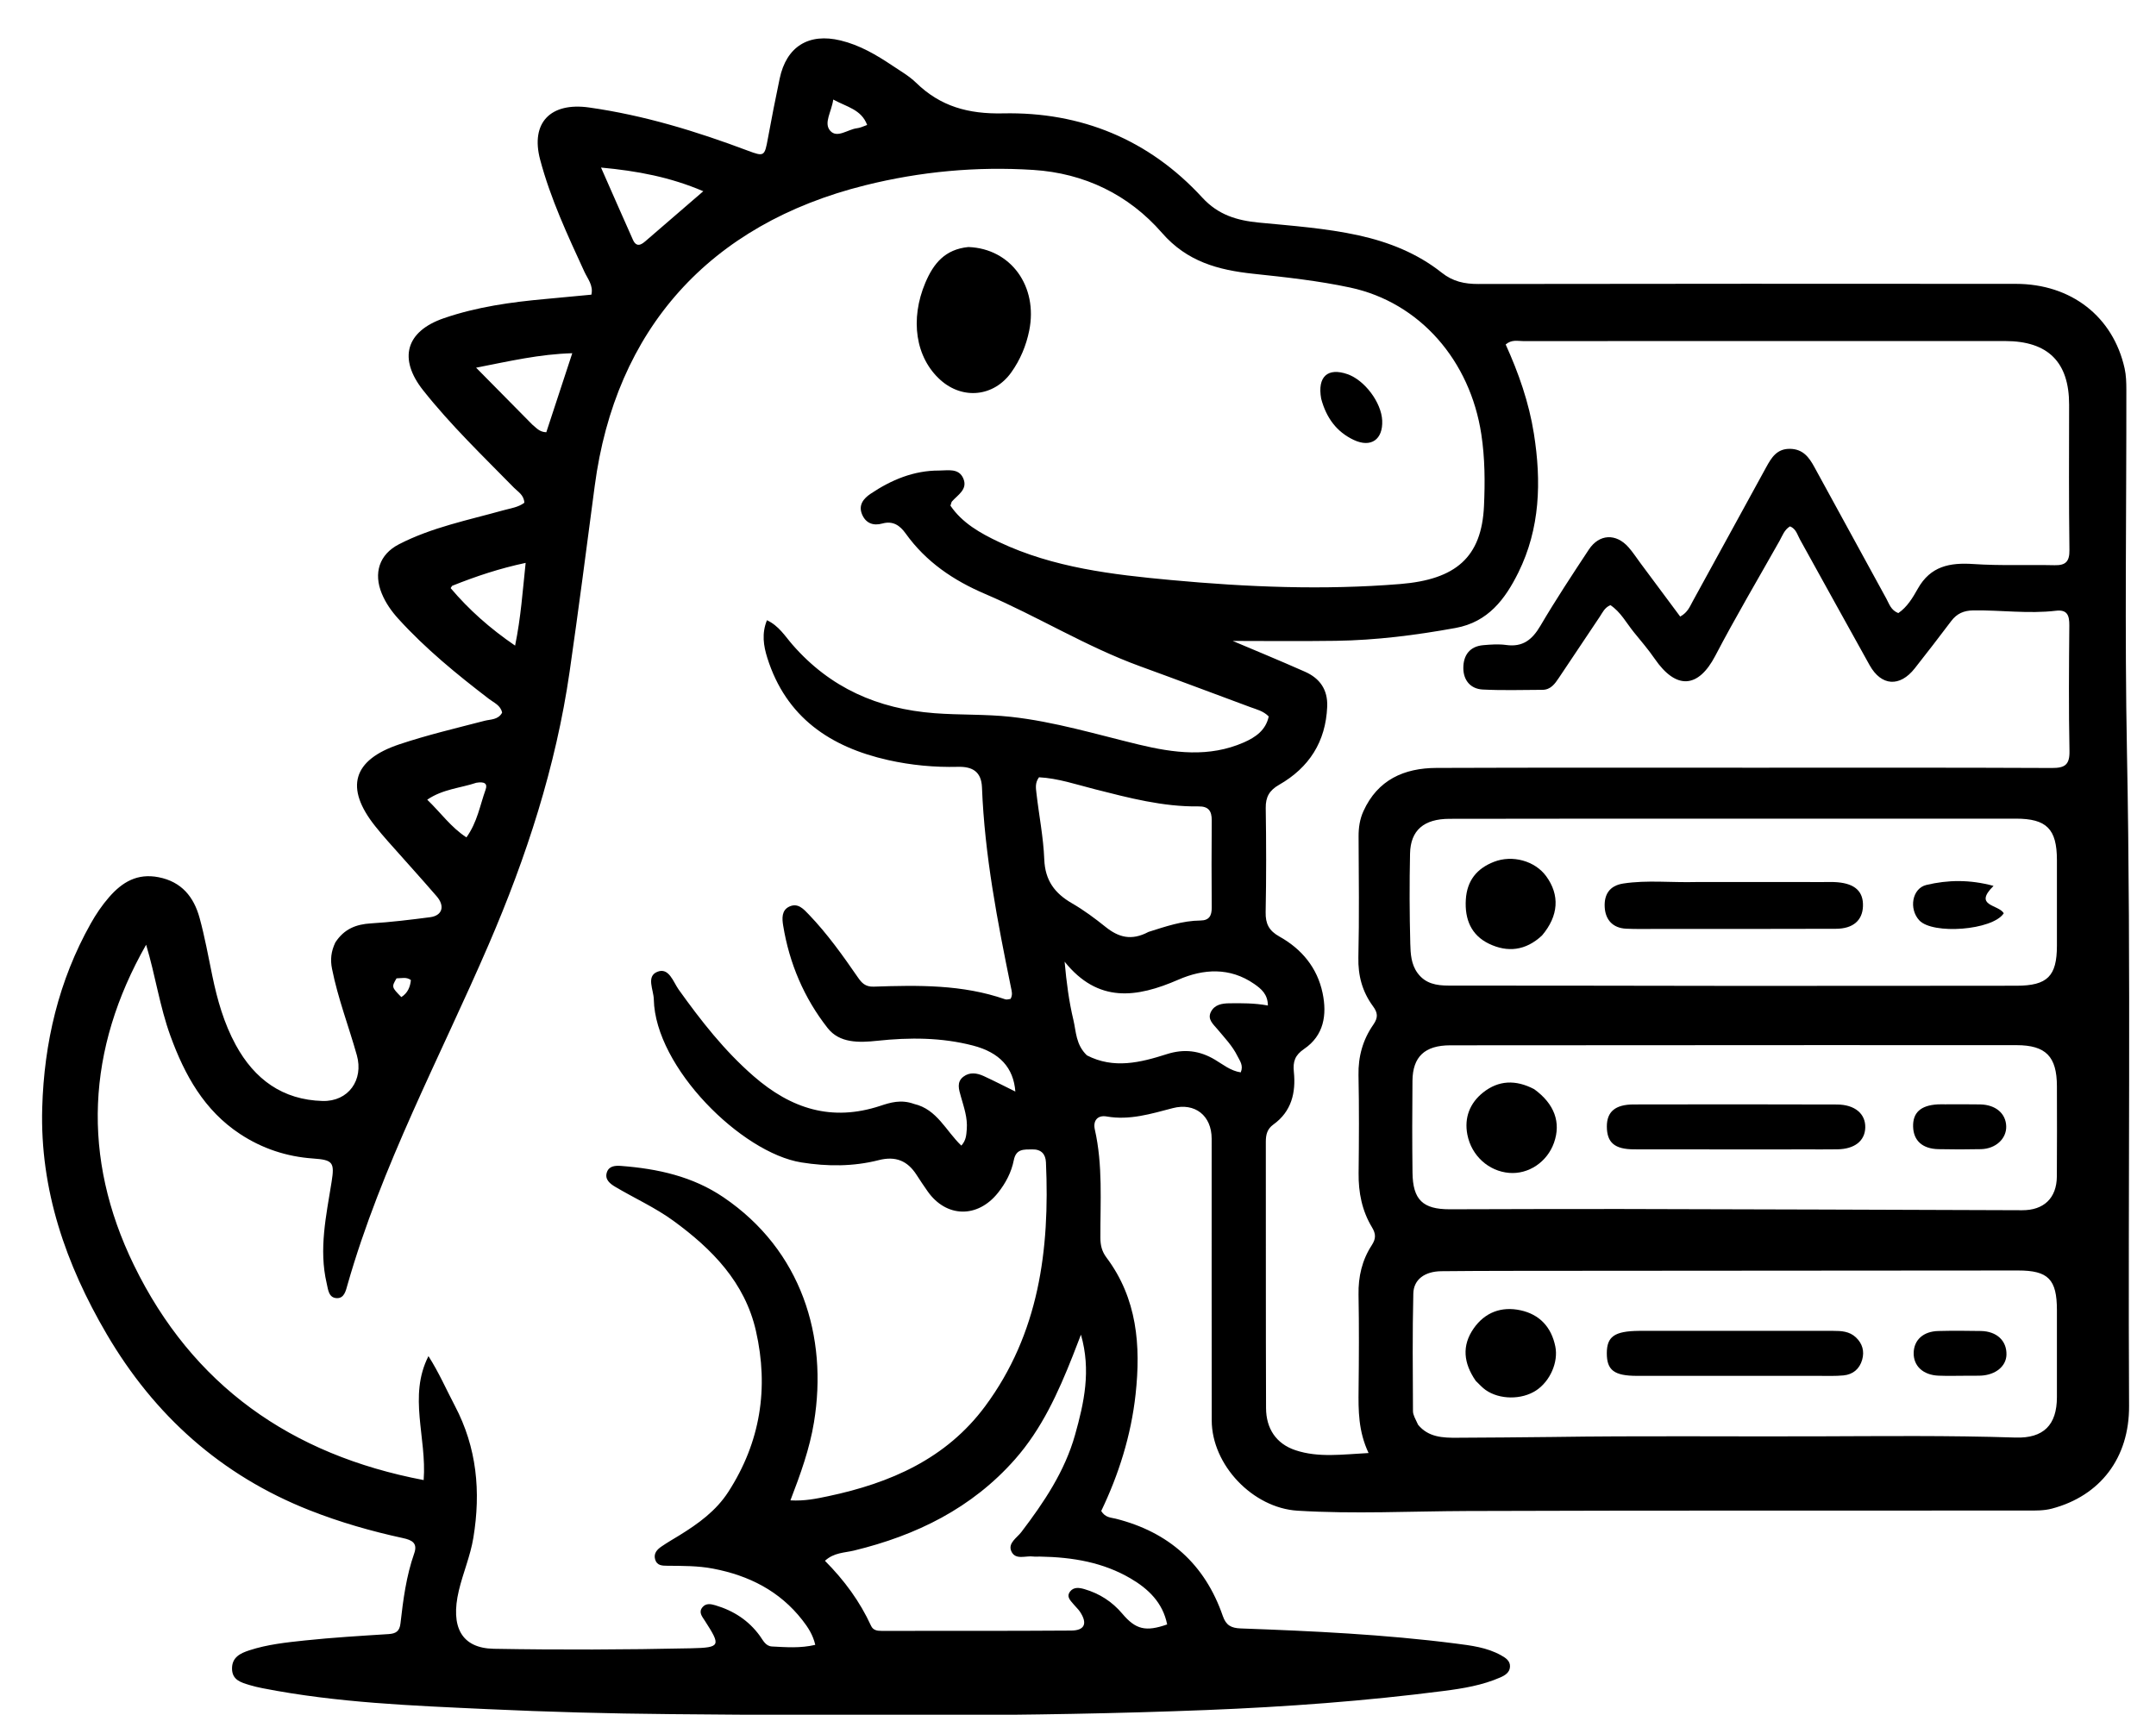 <svg version="1.1" id="Layer_1" xmlns="http://www.w3.org/2000/svg" xmlns:xlink="http://www.w3.org/1999/xlink" x="0px" y="0px"
	 width="100%" viewBox="0 0 704 560" enable-background="new 0 0 704 560" xml:space="preserve">
<path fill="#000000" opacity="1" stroke="none" 
	d="
M109.488,307.81 
	C112.388,303.351 116.303,301.857 121.129,301.567 
	C127.587,301.179 134.027,300.379 140.448,299.552 
	C144.409,299.042 145.383,295.955 142.586,292.719 
	C137.358,286.668 131.973,280.753 126.675,274.763 
	C125.24,273.142 123.84,271.485 122.492,269.791 
	C112.513,257.256 115.177,248.192 130.345,243.106 
	C139.495,240.039 148.883,237.835 158.212,235.408 
	C160.162,234.901 162.662,235.141 163.956,232.75 
	C163.497,230.361 161.309,229.521 159.67,228.266 
	C149.209,220.253 139.024,211.934 130.125,202.155 
	C127.865,199.672 125.954,196.975 124.666,193.852 
	C121.913,187.177 123.835,181.078 130.247,177.767 
	C140.982,172.225 152.809,169.887 164.326,166.665 
	C166.689,166.004 169.194,165.711 171.215,164.197 
	C171.095,161.64 169.147,160.632 167.815,159.272 
	C157.673,148.919 147.201,138.874 138.178,127.481 
	C129.992,117.146 132.502,108.202 144.936,103.923 
	C155.681,100.226 166.87,98.66 178.145,97.646 
	C183.086,97.202 188.024,96.717 193.106,96.237 
	C193.801,93.2 191.881,91.055 190.827,88.762 
	C185.334,76.815 179.756,64.896 176.371,52.135 
	C173.163,40.042 179.803,33.33 192.346,35.103 
	C210.249,37.634 227.356,42.876 244.196,49.209 
	C249.543,51.22 249.674,51.054 250.74,45.211 
	C251.929,38.686 253.223,32.179 254.582,25.688 
	C256.781,15.187 264.072,10.705 274.462,13.212 
	C280.745,14.728 286.169,17.928 291.44,21.46 
	C294.068,23.221 296.884,24.834 299.124,27.018 
	C307.093,34.784 316.209,37.271 327.502,37.028 
	C352.968,36.48 375.166,45.562 392.586,64.533 
	C397.815,70.226 403.954,72.007 411.081,72.697 
	C421.979,73.754 432.938,74.518 443.656,76.875 
	C453.503,79.04 462.812,82.737 470.764,89.053 
	C474.434,91.968 478.231,92.758 482.743,92.75 
	C541.237,92.654 599.732,92.658 658.226,92.705 
	C676.321,92.719 689.988,103.392 693.753,120.322 
	C694.252,122.564 694.316,124.938 694.319,127.252 
	C694.366,166.748 693.759,206.256 694.519,245.737 
	C695.89,316.884 694.814,388.028 695.205,459.172 
	C695.298,476.185 685.759,488.523 670.035,492.692 
	C667.385,493.395 664.757,493.33 662.105,493.332 
	C601.111,493.369 540.117,493.269 479.124,493.482 
	C460.639,493.546 442.161,494.516 423.676,493.378 
	C409.103,492.48 395.685,478.479 395.664,463.87 
	C395.619,433.206 395.653,402.542 395.643,371.878 
	C395.64,364.339 390.176,360.022 382.935,361.91 
	C375.853,363.756 368.872,365.946 361.346,364.627 
	C358.431,364.117 356.835,365.965 357.495,368.884 
	C360.137,380.558 359.269,392.396 359.307,404.19 
	C359.315,406.611 359.763,408.658 361.274,410.672 
	C371.33,424.078 372.545,439.435 370.803,455.371 
	C369.33,468.85 365.274,481.619 359.583,493.478 
	C360.918,495.681 362.744,495.595 364.305,495.987 
	C381.64,500.344 393.439,510.832 399.282,527.766 
	C400.332,530.809 402.011,531.718 405.123,531.831 
	C428.551,532.68 451.972,533.776 475.249,536.753 
	C480.33,537.403 485.51,538.02 490.123,540.595 
	C491.582,541.409 493.134,542.364 493.061,544.301 
	C492.989,546.22 491.428,547.162 489.898,547.833 
	C484.047,550.399 477.77,551.429 471.526,552.234 
	C445.79,555.552 419.952,557.448 394.005,558.477 
	C335.544,560.797 277.076,560.313 218.605,559.813 
	C198.791,559.644 178.969,559.105 159.176,558.185 
	C134.622,557.044 110.02,556.125 85.792,551.365 
	C84.328,551.077 82.866,550.743 81.441,550.307 
	C78.707,549.469 75.816,548.695 75.765,545.009 
	C75.713,541.224 78.503,539.933 81.428,538.975 
	C87.3,537.052 93.445,536.406 99.531,535.761 
	C108.615,534.8 117.746,534.257 126.866,533.679 
	C129.259,533.527 130.473,532.758 130.762,530.225 
	C131.644,522.472 132.65,514.73 135.26,507.305 
	C136.448,503.922 134.466,502.952 131.608,502.332 
	C121.2,500.074 111.002,497.15 101.063,493.228 
	C72.179,481.831 50.375,462.229 34.823,435.68 
	C21.496,412.931 13.014,388.523 13.787,361.775 
	C14.4,340.577 19.139,320.275 29.644,301.593 
	C31.361,298.541 33.304,295.66 35.622,293.001 
	C39.935,288.052 44.85,285.136 51.784,286.492 
	C59.318,287.964 63.288,292.932 65.164,299.756 
	C66.876,305.985 68.019,312.374 69.332,318.708 
	C70.958,326.557 73.129,334.206 76.995,341.294 
	C83.126,352.532 92.314,359.208 105.321,359.568 
	C113.781,359.802 118.779,352.689 116.524,344.638 
	C113.882,335.202 110.324,326.036 108.41,316.378 
	C107.823,313.416 108.083,310.795 109.488,307.81 
M298.517,360.55 
	C305.973,362.288 308.876,369.356 313.904,374.142 
	C315.476,372.434 315.529,370.657 315.679,368.82 
	C315.987,365.046 314.736,361.608 313.751,358.086 
	C313.128,355.859 312.267,353.407 314.576,351.638 
	C316.641,350.055 319.029,350.426 321.226,351.439 
	C324.662,353.021 328.027,354.758 331.541,356.488 
	C330.944,348.687 326.423,343.732 317.701,341.466 
	C307.419,338.794 296.94,338.789 286.475,339.907 
	C280.439,340.551 274.147,340.709 270.263,335.769 
	C262.568,325.981 257.739,314.637 255.725,302.259 
	C255.361,300.024 255.155,297.265 257.756,296.071 
	C260.568,294.78 262.395,296.882 264.156,298.72 
	C270.175,305 275.194,312.057 280.117,319.192 
	C281.354,320.986 282.539,322.321 285.288,322.229 
	C299.763,321.741 314.256,321.486 328.236,326.368 
	C328.766,326.553 329.456,326.28 329.985,326.228 
	C330.724,324.864 330.372,323.771 330.136,322.619 
	C325.716,300.98 321.5,279.304 320.646,257.154 
	C320.442,251.864 317.342,250.328 312.809,250.44 
	C305.12,250.631 297.5,249.91 290.034,248.238 
	C271.121,244.002 256.672,234.282 250.554,214.865 
	C249.315,210.933 248.675,206.897 250.434,202.558 
	C254.338,204.379 256.352,207.783 258.784,210.568 
	C271.082,224.655 286.573,231.494 305.117,232.922 
	C313.428,233.562 321.744,233.203 330.037,234.108 
	C344.32,235.667 357.993,239.837 371.868,243.176 
	C383.328,245.934 394.81,247.43 406.125,242.478 
	C410.025,240.77 413.325,238.462 414.278,233.986 
	C412.493,232.178 410.345,231.709 408.331,230.963 
	C396.319,226.51 384.332,221.987 372.294,217.608 
	C354.699,211.207 338.762,201.274 321.614,193.949 
	C311.264,189.527 302.347,183.476 295.734,174.243 
	C293.889,171.667 291.637,169.992 288.086,170.982 
	C285.224,171.78 282.722,170.943 281.489,167.99 
	C280.196,164.898 282.02,162.776 284.295,161.249 
	C291.035,156.728 298.343,153.654 306.629,153.674 
	C309.53,153.681 313.095,152.789 314.566,156.306 
	C316.041,159.832 312.78,161.59 310.855,163.756 
	C310.654,163.982 310.625,164.361 310.348,165.144 
	C314.19,170.801 320.084,174.133 326.257,177.045 
	C344.032,185.432 363.28,187.666 382.437,189.442 
	C407.284,191.746 432.212,192.771 457.209,190.737 
	C475.344,189.262 483.805,182.027 484.568,165.252 
	C484.922,157.462 484.885,149.668 483.701,141.856 
	C480.053,117.783 463.632,98.786 440.878,93.914 
	C430.517,91.696 419.898,90.54 409.341,89.42 
	C397.83,88.198 387.646,85.5 379.413,76.045 
	C368.534,63.551 354.057,56.559 337.406,55.496 
	C318.895,54.314 300.551,56.009 282.469,60.522 
	C231.616,73.212 200.947,107.546 194.192,158.726 
	C191.522,178.957 188.91,199.205 185.991,219.398 
	C181.517,250.347 171.906,279.886 159.535,308.549 
	C143.651,345.348 124.542,380.81 113.467,419.608 
	C112.935,421.474 112.443,424.006 110.041,423.961 
	C107.294,423.909 107.152,421.176 106.671,419.12 
	C104.055,407.939 106.527,396.975 108.273,386.013 
	C109.286,379.651 108.749,378.809 102.238,378.356 
	C93.612,377.757 85.626,375.119 78.39,370.354 
	C66.675,362.64 60.324,351.125 55.665,338.362 
	C52.133,328.687 50.728,318.491 47.713,308.544 
	C28.291,342.683 26.564,377.909 43.707,413.134 
	C62.828,452.422 95.014,475.143 138.338,483.376 
	C139.397,469.466 133.242,455.992 139.903,442.896 
	C143.301,448.199 145.707,453.765 148.523,459.115 
	C155.721,472.789 157.047,487.141 154.568,502.215 
	C153.584,508.199 151.193,513.68 149.819,519.493 
	C147.008,531.384 150.726,538.291 161.237,538.478 
	C182.724,538.859 204.231,538.779 225.716,538.312 
	C235.395,538.101 235.395,537.464 230.153,529.318 
	C229.24,527.898 227.996,526.516 229.419,524.86 
	C230.537,523.56 232.054,523.814 233.587,524.27 
	C239.521,526.033 244.457,529.209 248.12,534.261 
	C249.181,535.724 249.974,537.62 252.102,537.727 
	C256.697,537.958 261.316,538.348 266.211,537.192 
	C265.461,533.924 263.833,531.458 262.008,529.119 
	C254.567,519.578 244.549,514.543 232.853,512.302 
	C227.892,511.351 222.921,511.406 217.931,511.361 
	C216.242,511.346 214.48,511.344 213.909,509.248 
	C213.376,507.289 214.583,506.05 215.982,505.085 
	C217.898,503.763 219.932,502.61 221.915,501.385 
	C228.045,497.597 233.813,493.438 237.822,487.229 
	C248.314,470.979 251.081,453.333 246.836,434.67 
	C243.228,418.809 232.55,407.937 219.892,398.707 
	C213.946,394.371 207.222,391.359 200.926,387.621 
	C199.253,386.627 197.369,385.229 198.168,382.85 
	C198.877,380.739 200.979,380.639 202.816,380.78 
	C214.73,381.693 226.178,384.183 236.274,391.046 
	C261.746,408.359 270.367,436.529 265.791,464.486 
	C264.368,473.174 261.397,481.419 258.096,490.004 
	C262.748,490.272 266.625,489.448 270.464,488.636 
	C290.686,484.36 308.956,476.439 321.679,459.266 
	C339.271,435.523 342.814,408.125 341.534,379.611 
	C341.415,376.953 340.035,375.318 337.053,375.38 
	C334.337,375.436 331.783,375.114 331.034,378.911 
	C330.257,382.85 328.377,386.432 325.837,389.605 
	C319.181,397.922 308.967,397.696 302.906,389.086 
	C301.66,387.316 300.455,385.515 299.284,383.694 
	C296.319,379.082 292.448,377.483 286.914,378.893 
	C278.615,381.009 270.142,380.991 261.671,379.636 
	C242.155,376.514 213.961,348.641 213.489,326.411 
	C213.421,323.21 210.94,318.903 214.618,317.387 
	C218.435,315.812 219.842,320.721 221.607,323.187 
	C228.895,333.366 236.49,343.113 246.045,351.436 
	C258.348,362.154 271.591,366.389 287.464,361.153 
	C290.685,360.091 294.183,358.974 298.517,360.55 
M573.5,250.729 
	C605.658,250.73 637.816,250.662 669.973,250.816 
	C674.228,250.836 675.84,249.802 675.748,245.259 
	C675.473,231.601 675.577,217.933 675.696,204.271 
	C675.724,201.046 675.075,199.02 671.34,199.462 
	C662.352,200.526 653.369,199.227 644.378,199.347 
	C641.235,199.389 638.983,200.37 637.126,202.839 
	C633.223,208.029 629.245,213.165 625.231,218.271 
	C620.356,224.471 614.318,224.094 610.49,217.251 
	C602.85,203.589 595.339,189.856 587.736,176.174 
	C586.879,174.633 586.468,172.693 584.492,171.906 
	C582.63,173.011 582.007,174.981 581.046,176.687 
	C574.019,189.167 566.718,201.504 560.086,214.191 
	C554.552,224.778 547.346,225.394 540.302,215.13 
	C538.233,212.116 535.822,209.333 533.515,206.486 
	C531.041,203.433 529.177,199.82 525.841,197.632 
	C523.924,198.452 523.277,200.069 522.365,201.426 
	C517.903,208.06 513.472,214.714 509.03,221.361 
	C507.714,223.33 506.35,225.282 503.641,225.291 
	C497.144,225.313 490.633,225.529 484.153,225.192 
	C480.102,224.981 477.817,222.096 477.822,218.135 
	C477.828,214.05 479.865,211.096 484.313,210.708 
	C486.795,210.491 489.351,210.303 491.797,210.646 
	C497.245,211.409 500.332,208.901 502.992,204.377 
	C507.968,195.913 513.382,187.7 518.793,179.5 
	C522.189,174.354 527.687,174.109 531.772,178.743 
	C533.197,180.36 534.378,182.193 535.669,183.929 
	C540.001,189.754 544.333,195.579 548.637,201.367 
	C551.111,200.004 551.806,198.05 552.744,196.345 
	C560.772,181.753 568.739,167.126 576.752,152.526 
	C578.46,149.413 580.243,146.485 584.576,146.587 
	C588.771,146.686 590.722,149.373 592.453,152.544 
	C600.276,166.868 608.096,181.194 615.945,195.504 
	C616.88,197.209 617.421,199.268 619.849,200.233 
	C622.73,198.3 624.573,195.204 626.218,192.273 
	C630.374,184.867 636.688,183.688 644.421,184.21 
	C653.213,184.803 662.069,184.4 670.894,184.593 
	C674.509,184.673 675.781,183.394 675.732,179.628 
	C675.525,163.817 675.596,148.002 675.629,132.189 
	C675.657,118.288 668.773,111.383 654.748,111.382 
	C602.261,111.376 549.774,111.366 497.286,111.394 
	C495.538,111.395 493.63,110.819 491.65,112.501 
	C495.86,121.788 499.259,131.444 500.871,141.665 
	C503.332,157.266 502.918,172.573 495.78,186.999 
	C491.48,195.689 485.893,203.156 475.297,205.086 
	C462.346,207.444 449.334,209.096 436.177,209.286 
	C424.299,209.457 412.417,209.322 402.517,209.322 
	C409.041,212.09 417.635,215.62 426.125,219.383 
	C430.952,221.522 433.604,225.224 433.371,230.795 
	C432.892,242.269 427.454,250.708 417.657,256.311 
	C414.491,258.122 413.248,260.288 413.301,263.897 
	C413.47,275.225 413.497,286.56 413.272,297.887 
	C413.197,301.686 414.352,303.96 417.752,305.858 
	C425.031,309.92 430.136,316.027 431.869,324.335 
	C433.352,331.442 432.289,338.189 425.836,342.573 
	C422.842,344.607 422.144,346.716 422.483,350.032 
	C423.178,356.834 421.732,363.002 415.787,367.264 
	C413.77,368.71 413.326,370.58 413.329,372.889 
	C413.369,401.881 413.302,430.875 413.402,459.867 
	C413.424,466.506 416.65,471.514 423.024,473.632 
	C430.552,476.133 438.301,474.991 446.883,474.544 
	C443.512,467.382 443.542,460.607 443.62,453.791 
	C443.737,443.461 443.792,433.127 443.604,422.8 
	C443.498,416.937 444.755,411.531 447.923,406.673 
	C449.308,404.55 449.307,402.99 447.997,400.824 
	C444.734,395.426 443.555,389.454 443.628,383.138 
	C443.75,372.475 443.81,361.807 443.592,351.147 
	C443.468,345.062 445.024,339.531 448.412,334.678 
	C450.109,332.247 449.86,330.715 448.289,328.574 
	C444.838,323.87 443.414,318.637 443.552,312.67 
	C443.855,299.513 443.68,286.345 443.62,273.182 
	C443.606,270.294 444.01,267.55 445.201,264.923 
	C449.852,254.668 458.479,250.838 469.025,250.797 
	C503.517,250.663 538.008,250.735 573.5,250.729 
M564.5,321.979 
	C595.822,321.967 627.144,321.98 658.466,321.931 
	C668.566,321.915 671.64,318.795 671.647,308.864 
	C671.654,299.534 671.655,290.204 671.647,280.874 
	C671.638,270.735 668.292,267.363 658.218,267.362 
	C621.898,267.361 585.578,267.366 549.258,267.373 
	C523.933,267.379 498.609,267.365 473.285,267.418 
	C464.951,267.436 460.591,271.144 460.425,278.738 
	C460.211,288.563 460.242,298.4 460.502,308.223 
	C460.588,311.459 460.765,314.894 462.864,317.767 
	C465.421,321.266 469.021,321.883 473.035,321.882 
	C503.19,321.876 533.345,321.939 564.5,321.979 
M463.035,465.29 
	C466.386,469.416 471.174,469.594 475.813,469.554 
	C486.127,469.467 496.45,469.46 506.752,469.305 
	C535.394,468.876 564.032,469.183 592.671,469.095 
	C614.479,469.027 636.289,468.775 658.096,469.491 
	C667.291,469.793 671.633,465.379 671.646,456.312 
	C671.66,446.82 671.655,437.328 671.646,427.835 
	C671.637,417.827 668.825,414.925 658.975,414.929 
	C609.681,414.949 560.388,414.99 511.094,415.035 
	C497.605,415.047 484.116,415.029 470.629,415.165 
	C465.25,415.219 461.603,417.85 461.493,422.433 
	C461.184,435.246 461.312,448.071 461.38,460.89 
	C461.387,462.142 462.172,463.389 463.035,465.29 
M594.5,341.324 
	C554.181,341.341 513.861,341.342 473.542,341.388 
	C465.246,341.398 461.288,345.103 461.213,352.977 
	C461.118,362.973 461.106,372.971 461.226,382.965 
	C461.332,391.836 464.587,394.952 473.381,394.94 
	C491.874,394.915 510.368,394.806 528.861,394.846 
	C572.676,394.94 616.49,395.087 660.305,395.248 
	C667.329,395.274 671.562,391.342 671.624,384.235 
	C671.71,374.406 671.656,364.576 671.645,354.746 
	C671.634,345.055 668.033,341.353 658.478,341.339 
	C637.486,341.308 616.493,341.326 594.5,341.324 
M339.452,508.363 
	C338.785,508.362 338.107,508.441 337.454,508.348 
	C334.948,507.988 331.534,509.642 330.217,506.597 
	C329.067,503.937 332.05,502.26 333.506,500.346 
	C340.902,490.622 347.686,480.533 351.036,468.618 
	C353.974,458.163 356.33,447.6 352.963,435.892 
	C351.87,438.715 351.106,440.728 350.315,442.73 
	C345.52,454.85 340.173,466.678 331.439,476.585 
	C317.353,492.561 299.236,501.446 278.862,506.395 
	C275.795,507.139 272.325,507.02 269.371,509.743 
	C275.709,516.113 280.795,523.052 284.43,530.981 
	C285.088,532.416 286.404,532.63 287.794,532.629 
	C308.459,532.615 329.125,532.671 349.79,532.527 
	C354.248,532.496 355.172,530.148 352.612,526.328 
	C352.061,525.505 351.285,524.837 350.658,524.061 
	C349.637,522.797 348.048,521.536 349.44,519.749 
	C350.63,518.221 352.496,518.527 354.088,518.99 
	C359.003,520.42 363.14,523.07 366.475,527.022 
	C370.849,532.206 374.128,532.979 381.114,530.525 
	C379.704,523.435 374.982,518.894 369.133,515.481 
	C360.298,510.327 350.522,508.541 339.452,508.363 
M375.024,304.35 
	C380.572,302.596 386.09,300.685 392.005,300.63 
	C394.842,300.603 395.68,299.047 395.663,296.447 
	C395.601,286.948 395.584,277.448 395.667,267.949 
	C395.694,264.869 394.643,263.317 391.337,263.362 
	C379.735,263.519 368.64,260.584 357.512,257.757 
	C351.448,256.216 345.453,254.171 339.27,253.853 
	C337.935,255.626 338.24,257.371 338.42,258.96 
	C339.242,266.212 340.704,273.428 340.988,280.695 
	C341.255,287.528 344.386,291.741 350.016,294.991 
	C353.894,297.229 357.537,299.941 361.038,302.749 
	C365.176,306.067 369.388,307.355 375.024,304.35 
M354.912,344.671 
	C363.674,349.202 372.4,347.016 380.996,344.272 
	C386.637,342.471 391.67,343.086 396.72,346.089 
	C399.335,347.645 401.817,349.729 405.142,350.227 
	C406.1,347.948 404.824,346.438 404.051,344.872 
	C402.412,341.553 399.848,338.916 397.508,336.104 
	C396.186,334.516 394.158,332.904 395.408,330.452 
	C396.609,328.098 398.977,327.698 401.397,327.667 
	C405.499,327.614 409.601,327.585 414.007,328.388 
	C413.969,324.699 411.843,322.941 409.519,321.333 
	C401.56,315.829 392.927,316.402 384.773,319.953 
	C371.136,325.891 358.552,327.682 347.627,314.076 
	C348.246,320.946 349.063,327.116 350.504,333.137 
	C351.407,336.912 351.255,341.161 354.912,344.671 
M173.797,138.652 
	C175.069,139.644 176.065,141.101 178.385,141.17 
	C181.103,132.894 183.847,124.54 186.864,115.357 
	C176.118,115.674 166.598,117.907 155.463,120.083 
	C162.023,126.738 167.658,132.455 173.797,138.652 
M210.655,78.848 
	C216.778,73.564 222.9,68.279 229.648,62.455 
	C218.815,57.834 208.182,55.829 196.253,54.723 
	C199.995,63.213 203.31,70.793 206.686,78.346 
	C207.406,79.956 208.54,80.731 210.655,78.848 
M147.644,191.322 
	C147.478,191.591 147.111,192.031 147.174,192.105 
	C153.137,199.144 159.946,205.204 168.197,210.853 
	C170.105,201.539 170.658,192.983 171.64,183.831 
	C163.065,185.669 155.57,188.152 147.644,191.322 
M155.523,255.645 
	C150.332,257.391 144.608,257.688 139.505,261.171 
	C143.965,265.465 147.268,270.211 152.307,273.478 
	C155.879,268.486 156.729,262.987 158.561,257.897 
	C159.302,255.84 158.11,255.208 155.523,255.645 
M283.151,40.81 
	C281.266,35.73 276.493,34.934 272.081,32.511 
	C271.528,36.541 268.883,40.144 271.07,42.683 
	C273.317,45.291 276.821,42.249 279.797,41.888 
	C280.762,41.771 281.694,41.386 283.151,40.81 
M129.482,319.518 
	C127.838,322.325 127.856,322.4 131.05,325.638 
	C133.143,324.302 133.938,322.334 134.169,320.079 
	C132.718,319.018 131.359,319.478 129.482,319.518 
z"/>
<path fill="#000000" opacity="1" stroke="none" 
	d="
M316.201,80.678 
	C330.124,81.185 338.986,93.567 336.071,107.97 
	C335.072,112.906 333.136,117.523 330.2,121.634 
	C324.528,129.572 314.365,130.62 307.09,124.104 
	C298.908,116.776 297.092,104.281 302.166,92.314 
	C304.815,86.067 308.553,81.43 316.201,80.678 
z"/>
<path fill="#000000" opacity="1" stroke="none" 
	d="
M431.404,130.201 
	C430.103,122.972 433.565,119.954 440.003,122.204 
	C445.62,124.167 451.076,131.464 451.332,137.355 
	C451.6,143.529 447.696,146.329 442.058,143.685 
	C436.51,141.083 433.083,136.53 431.404,130.201 
z"/>
<path fill="#000000" opacity="1" stroke="none" 
	d="
M554,288.062 
	C568.163,288.063 581.827,288.063 595.49,288.068 
	C596.99,288.068 598.497,288.008 599.987,288.136 
	C605.786,288.634 608.483,291.205 608.314,295.976 
	C608.149,300.613 605.07,303.313 599.465,303.333 
	C579.803,303.403 560.141,303.377 540.478,303.381 
	C537.312,303.381 534.142,303.454 530.982,303.303 
	C526.583,303.094 524.212,300.356 523.985,296.267 
	C523.763,292.254 525.465,289.249 530.051,288.549 
	C537.859,287.357 545.687,288.29 554,288.062 
z"/>
<path fill="#000000" opacity="1" stroke="none" 
	d="
M503.512,305.522 
	C498.134,310.548 492.217,311.103 486.217,308.225 
	C480.354,305.412 478.237,300.189 478.637,293.784 
	C479.023,287.605 482.213,283.639 487.85,281.453 
	C493.873,279.117 501.213,281.152 504.868,286.151 
	C509.362,292.299 508.976,299.075 503.512,305.522 
z"/>
<path fill="#000000" opacity="1" stroke="none" 
	d="
M654.292,298.263 
	C650.648,303.853 631.07,305.281 626.708,300.579 
	C623.242,296.843 624.336,290.123 629.051,289.007 
	C636.003,287.361 643.14,287.205 650.948,289.324 
	C644.252,295.974 652.559,295.328 654.292,298.263 
z"/>
<path fill="#000000" opacity="1" stroke="none" 
	d="
M535.155,434.649 
	C556.61,434.652 577.585,434.667 598.56,434.646 
	C601.274,434.644 603.892,434.778 606.015,436.783 
	C608.164,438.812 608.835,441.331 608.058,444.078 
	C607.212,447.066 605.054,448.905 601.951,449.197 
	C599.309,449.446 596.63,449.343 593.968,449.344 
	C574.158,449.352 554.349,449.355 534.539,449.342 
	C527.081,449.337 524.666,447.505 524.674,441.949 
	C524.681,436.528 527.144,434.73 535.155,434.649 
z"/>
<path fill="#000000" opacity="1" stroke="none" 
	d="
M481.873,450.97 
	C477.885,445.191 477.289,439.511 481.152,433.921 
	C484.841,428.584 490.279,426.585 496.48,427.923 
	C502.704,429.265 506.583,433.398 507.867,439.787 
	C508.88,444.827 506.192,451.056 501.617,454.087 
	C496.919,457.198 489.642,457.17 485.08,453.94 
	C484.002,453.177 483.1,452.163 481.873,450.97 
z"/>
<path fill="#000000" opacity="1" stroke="none" 
	d="
M642.89,449.297 
	C639.264,449.3 636.112,449.411 632.97,449.28 
	C627.894,449.069 624.743,446.056 624.875,441.745 
	C625.002,437.586 628.03,434.821 632.889,434.695 
	C637.524,434.576 642.166,434.605 646.803,434.689 
	C652.017,434.783 655.292,437.885 655.171,442.444 
	C655.071,446.205 651.657,449.019 646.847,449.269 
	C645.69,449.329 644.529,449.29 642.89,449.297 
z"/>
<path fill="#000000" opacity="1" stroke="none" 
	d="
M589.993,375.382 
	C570.856,375.38 552.217,375.4 533.578,375.363 
	C527.224,375.351 524.697,373.163 524.686,367.898 
	C524.677,363.108 527.403,360.718 533.41,360.703 
	C555.544,360.649 577.678,360.651 599.811,360.721 
	C605.682,360.74 609.2,363.769 609.067,368.279 
	C608.939,372.622 605.565,375.271 599.978,375.355 
	C596.816,375.403 593.654,375.375 589.993,375.382 
z"/>
<path fill="#000000" opacity="1" stroke="none" 
	d="
M500.946,355.705 
	C507.606,360.526 509.761,366.601 507.43,373.201 
	C505.209,379.488 499.138,383.576 492.794,383.055 
	C486.153,382.51 480.489,377.53 479.135,370.531 
	C478.075,365.052 479.934,360.251 484.271,356.802 
	C489.304,352.801 494.891,352.546 500.946,355.705 
z"/>
<path fill="#000000" opacity="1" stroke="none" 
	d="
M635.184,360.665 
	C639.306,360.669 642.954,360.613 646.598,360.691 
	C651.657,360.798 654.979,363.645 655.091,367.843 
	C655.199,371.894 651.664,375.19 646.85,375.303 
	C642.212,375.412 637.567,375.405 632.929,375.303 
	C627.739,375.188 624.827,372.526 624.691,367.999 
	C624.552,363.377 627.152,361 632.719,360.68 
	C633.38,360.642 634.045,360.668 635.184,360.665 
z"/>
</svg>